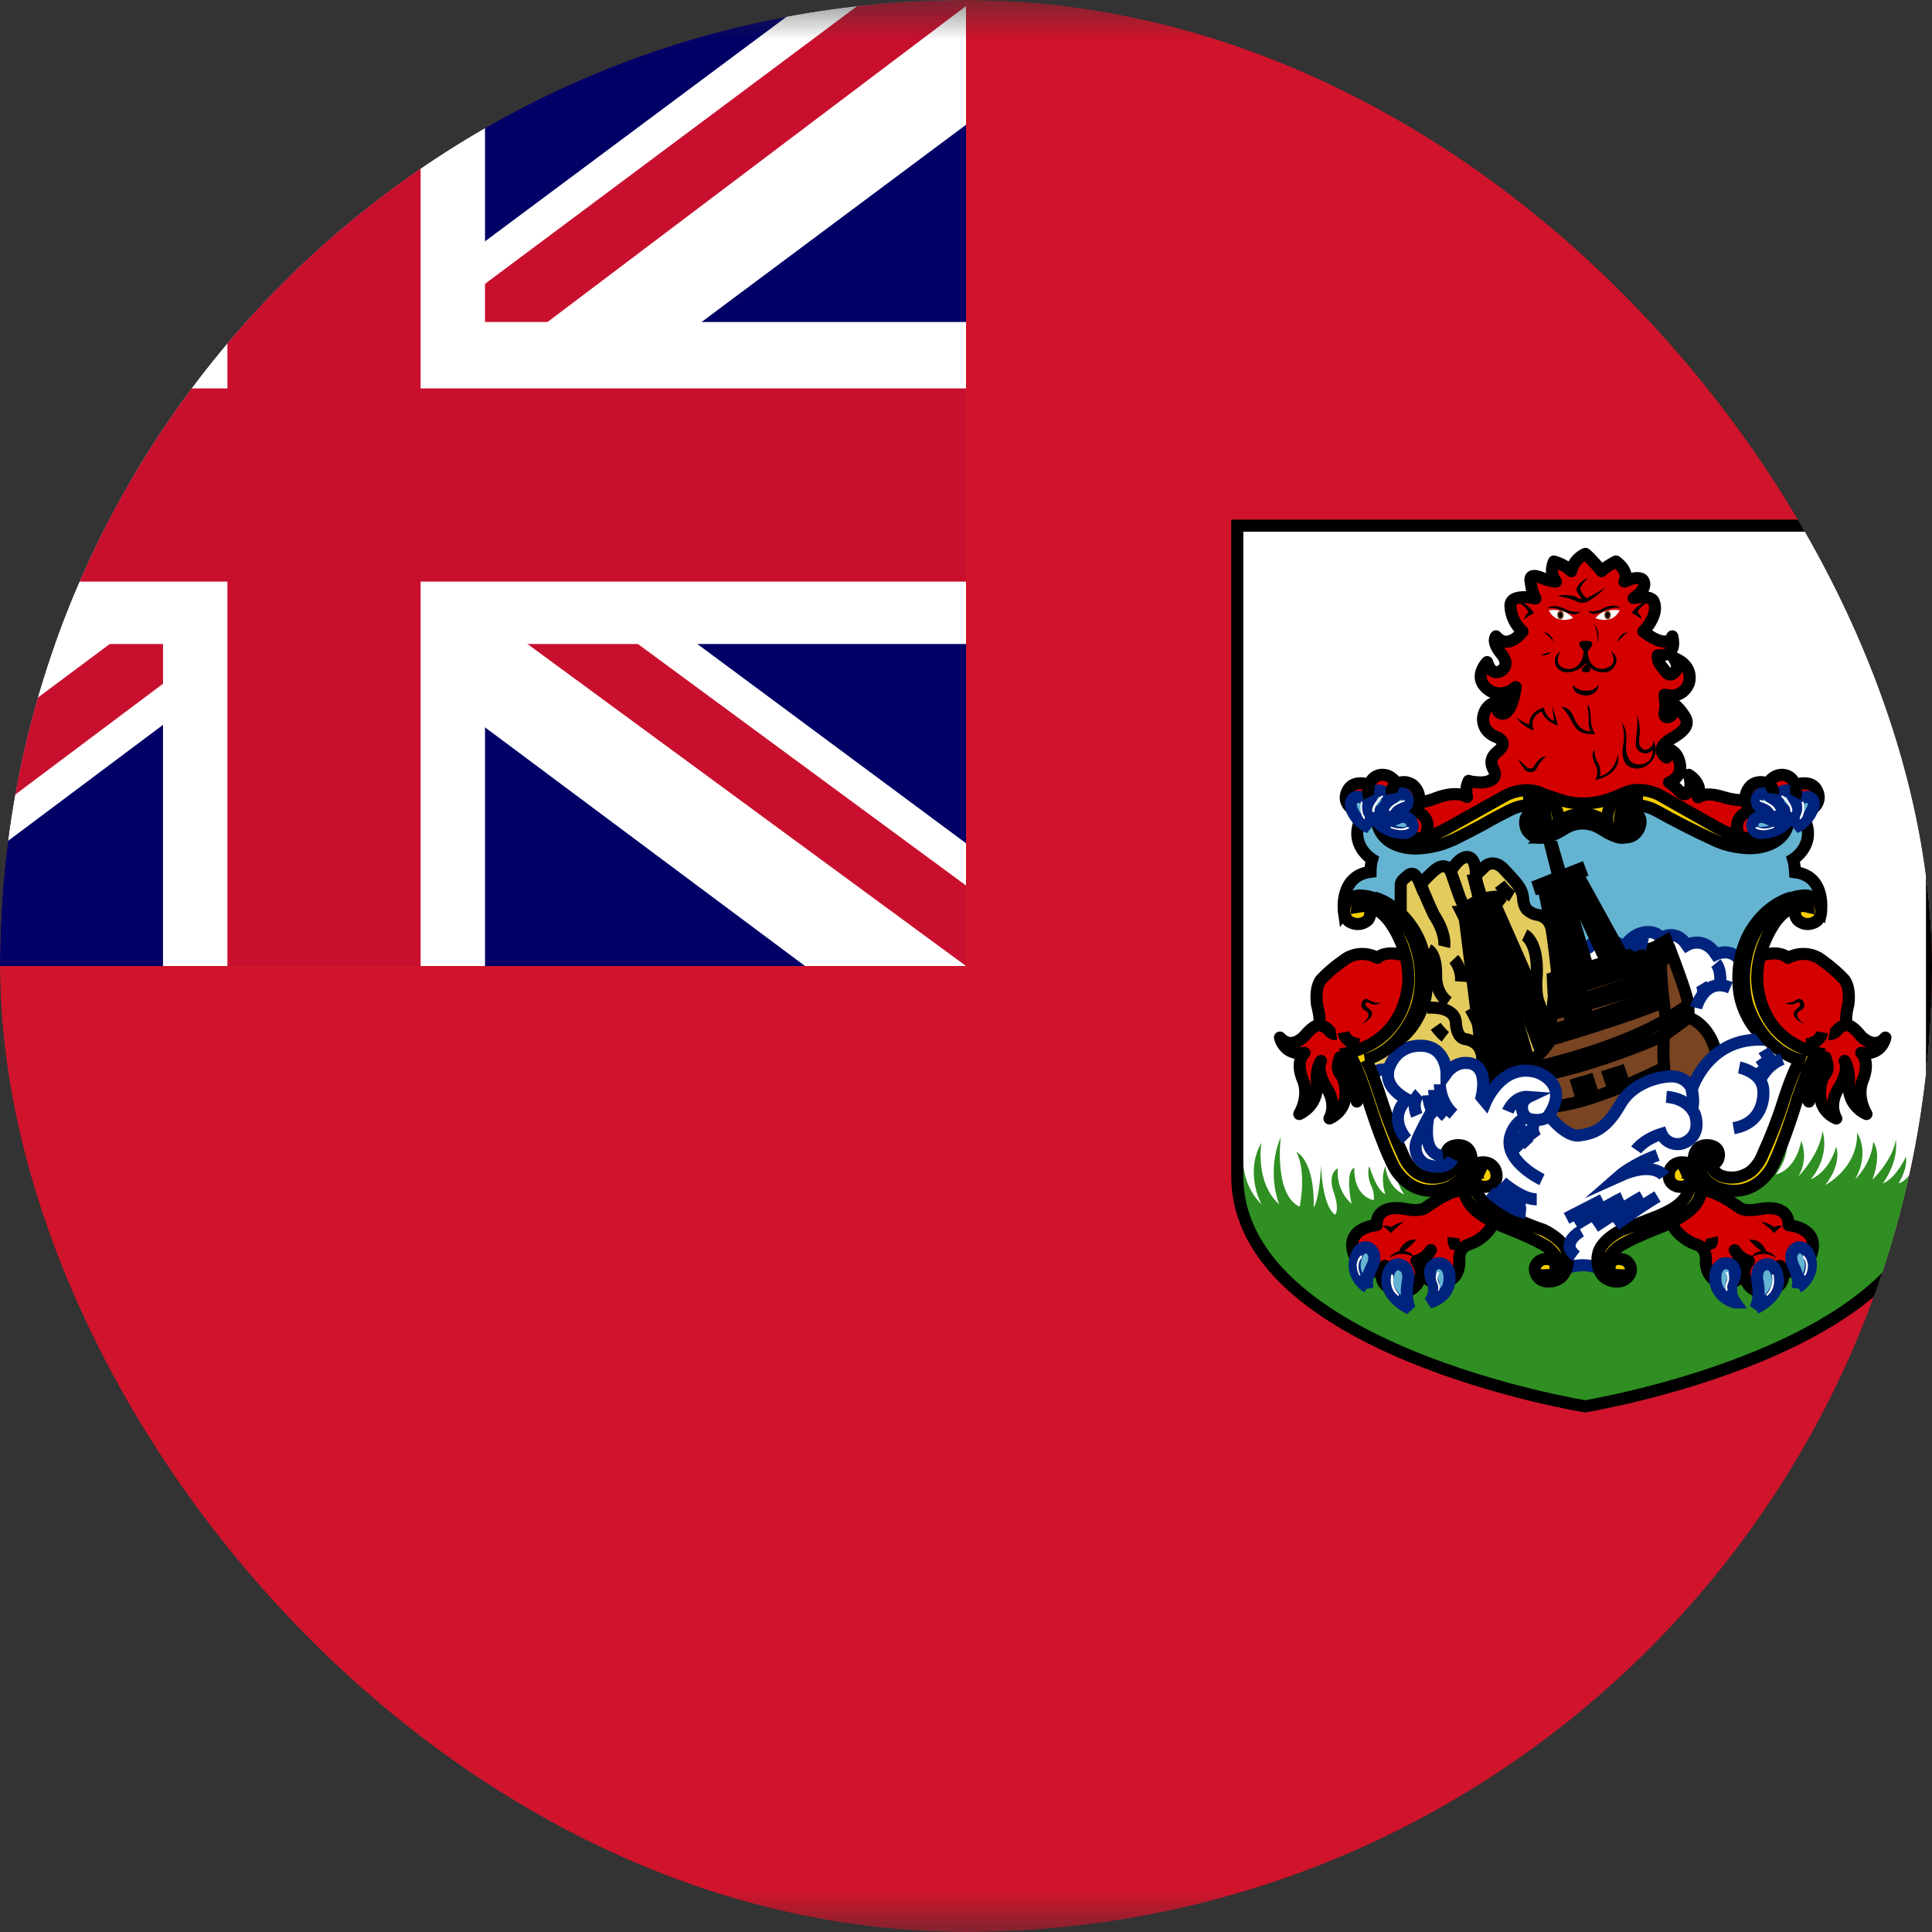 <svg width="24" height="24" viewBox="0 0 24 24" fill="none" xmlns="http://www.w3.org/2000/svg">
<rect x="0" y="0" width="24" height="24" fill="#333333" stroke="none"/>
<g clip-path="url(#clip0_69_2348)">
<g clip-path="url(#clip1_69_2348)">
<mask id="mask0_69_2348" style="mask-type:luminance" maskUnits="userSpaceOnUse" x="-4" y="0" width="32" height="24">
<path d="M28 0H-4V24H28V0Z" fill="white"/>
</mask>
<g mask="url(#mask0_69_2348)">
<path d="M-4 0H28V24H-4V0Z" fill="#CF142B"/>
<path d="M23.985 6.53V14.61C23.985 16.765 19.675 17.47 19.675 17.47C19.675 17.47 15.355 16.77 15.355 14.6V6.53H23.98H23.985Z" fill="white"/>
<path d="M23.985 14.61C23.985 16.765 19.675 17.47 19.675 17.47C19.675 17.47 15.355 16.77 15.355 14.6C15.355 14.6 15.355 14.425 15.445 14.33C15.445 14.33 15.395 14.685 15.67 14.96C15.67 14.96 15.455 14.57 15.67 14.195C15.67 14.195 15.585 14.685 15.89 14.96C15.89 14.96 15.725 14.565 15.91 14.125C15.91 14.125 15.82 14.84 16.145 14.99C16.145 14.99 16.235 14.57 16.105 14.31C16.105 14.31 16.33 14.4 16.32 15C16.32 15 16.39 14.91 16.41 14.475C16.41 14.475 16.42 14.975 16.585 15.09C16.585 15.09 16.645 15.04 16.57 14.815C16.49 14.595 16.6 14.515 16.62 14.515C16.62 14.515 16.58 14.765 16.79 14.955C16.79 14.955 16.7 14.56 16.825 14.505C16.825 14.505 16.795 14.84 17.065 14.91C17.065 14.91 17.08 14.815 17.025 14.71C17.025 14.71 16.975 14.585 17.01 14.485C17.01 14.485 17.095 14.785 17.21 14.835C17.21 14.835 17.14 14.655 17.21 14.485C17.21 14.485 17.22 14.735 17.445 14.84C17.445 14.84 17.295 14.64 17.35 14.43L18.785 14.5L19.535 14.535L21.77 14.385L22.15 14.05C22.15 14.05 22.305 14.255 22.06 14.59C22.06 14.59 22.3 14.55 22.375 14.175C22.375 14.175 22.475 14.38 22.34 14.615C22.34 14.615 22.605 14.345 22.64 14.05C22.64 14.05 22.745 14.34 22.495 14.65C22.495 14.65 22.715 14.57 22.81 14.245C22.81 14.245 22.89 14.445 22.675 14.72C22.675 14.72 23.08 14.515 23.07 14.07C23.07 14.07 23.235 14.31 23.045 14.65C23.045 14.65 23.245 14.465 23.27 14.185C23.27 14.185 23.385 14.31 23.26 14.655C23.26 14.655 23.51 14.415 23.55 14.16C23.55 14.16 23.6 14.4 23.39 14.7C23.39 14.7 23.535 14.66 23.675 14.37C23.675 14.37 23.71 14.49 23.585 14.7C23.585 14.7 23.725 14.675 23.815 14.405C23.815 14.405 23.83 14.565 23.79 14.705C23.79 14.705 23.895 14.64 23.92 14.34C23.921 14.417 23.941 14.493 23.98 14.56V14.6L23.985 14.61Z" fill="#2F8F22"/>
<path d="M21.769 9.935C21.769 9.935 21.619 9.965 21.419 9.905C21.229 9.845 21.154 9.87 21.094 9.905C21.094 9.905 21.169 9.75 20.979 9.625C20.979 9.625 21.039 9.785 20.954 9.855C20.954 9.855 20.919 9.89 20.874 9.84C20.874 9.84 20.809 9.765 20.734 9.72C20.734 9.72 20.899 9.66 20.869 9.495C20.839 9.33 20.749 9.315 20.704 9.29C20.696 9.329 20.696 9.37 20.704 9.41C20.704 9.41 20.529 9.31 20.764 9.175C21.004 9.04 20.964 8.955 20.919 8.885C20.873 8.814 20.814 8.753 20.744 8.705C20.744 8.705 20.794 8.785 20.779 8.85C20.774 8.91 20.659 8.95 20.679 8.845C20.704 8.725 20.679 8.745 20.679 8.63C20.679 8.63 20.889 8.7 20.979 8.49C20.979 8.49 21.059 8.275 20.789 8.17C20.789 8.17 20.854 8.26 20.824 8.32C20.824 8.32 20.764 8.43 20.699 8.35C20.634 8.265 20.589 8.24 20.594 8.14C20.594 8.14 20.839 8.175 20.774 7.905C20.774 7.905 20.729 8.085 20.414 7.845C20.414 7.845 20.624 7.635 20.539 7.465C20.539 7.465 20.514 7.39 20.294 7.43C20.294 7.43 20.484 7.31 20.409 7.205C20.409 7.205 20.364 7.14 20.179 7.225C20.179 7.225 20.254 7.11 20.074 6.975C20.074 6.975 19.954 7.035 19.894 7.095C19.894 7.095 19.774 6.945 19.694 6.88C19.694 6.88 19.554 6.935 19.519 7.095C19.519 7.095 19.454 7.02 19.304 6.975C19.304 6.975 19.234 7.115 19.329 7.225C19.329 7.225 19.259 7.225 19.129 7.17C19.129 7.17 18.989 7.11 19.014 7.225C19.029 7.345 19.044 7.375 19.074 7.435C19.074 7.435 18.749 7.36 18.764 7.535C18.767 7.594 18.782 7.652 18.808 7.705C18.834 7.758 18.87 7.806 18.914 7.845C18.914 7.845 18.739 8.085 18.584 7.905C18.584 7.905 18.524 7.965 18.644 8.115C18.644 8.115 18.764 8.24 18.659 8.325C18.659 8.325 18.534 8.425 18.474 8.225C18.474 8.225 18.269 8.43 18.514 8.585C18.514 8.585 18.664 8.675 18.829 8.535C18.829 8.535 18.779 8.935 18.629 8.855C18.629 8.855 18.534 8.795 18.699 8.71C18.699 8.71 18.459 8.68 18.424 8.91C18.424 8.91 18.394 9.085 18.599 9.16C18.599 9.16 18.754 9.22 18.599 9.34C18.599 9.34 18.474 9.425 18.554 9.56C18.554 9.56 18.644 9.7 18.409 9.72C18.409 9.72 18.289 9.72 18.244 9.7C18.244 9.7 18.194 9.8 18.224 9.9C18.224 9.9 18.109 9.815 17.849 9.91C17.589 10.01 17.604 9.94 17.589 9.97L17.509 10.09C17.509 10.09 17.649 10.27 17.654 10.255L17.624 10.455L17.694 10.485L18.234 10.245L18.784 9.96L19.229 9.98L19.509 10.045L19.869 10.075L20.139 9.935H20.519L20.939 10.145L21.414 10.43L21.664 10.48L21.859 10.465V10.075L21.769 9.935Z" fill="#D40000" stroke="black" stroke-width="0.15" stroke-linejoin="round"/>
<path d="M17.41 10.385C17.41 10.385 17.62 10.495 17.71 10.37C17.71 10.37 17.82 10.15 17.57 10.07C17.57 10.07 17.71 9.91 17.56 9.76C17.56 9.76 17.48 9.68 17.35 9.735C17.35 9.735 17.29 9.62 17.165 9.625C17.165 9.625 17.045 9.625 17.015 9.75C17.015 9.75 16.855 9.69 16.77 9.78C16.77 9.78 16.62 9.94 16.825 10.07L16.97 10.085L17.11 10.015L17.275 10.06C17.275 10.06 17.23 10.22 17.41 10.385Z" fill="#D40000" stroke="black" stroke-width="0.15" stroke-linejoin="round"/>
<path d="M22.08 10.005C22.15 9.996 22.221 10.01 22.283 10.044C22.345 10.078 22.395 10.131 22.425 10.195C22.555 10.505 22.275 10.675 22.275 10.675C22.295 10.74 22.3 10.835 22.3 10.835C22.69 10.885 22.62 11.325 22.62 11.325L22.49 11.215C22.265 11.125 22.025 11.325 21.86 11.645C21.69 11.975 21.77 12.12 21.8 12.51C21.83 12.895 22.45 13.13 22.45 13.13L21.965 14.38C21.775 14.88 21.365 14.675 21.25 14.565C21.135 14.465 21.105 14.525 21.05 14.565C20.995 14.615 21.315 14.865 20.725 15.105C20.14 15.34 20.04 15.52 19.94 15.58C19.84 15.64 19.44 15.605 19.4 15.55C19.35 15.5 19.38 15.5 19.225 15.405C19.075 15.32 18.815 15.23 18.535 15.095C18.255 14.96 18.265 14.785 18.27 14.75C18.27 14.715 18.365 14.425 18.035 14.655C17.71 14.89 17.43 14.545 17.43 14.545C17.37 14.46 17.09 13.725 17.09 13.725C17.032 13.52 16.96 13.32 16.875 13.125C16.875 13.125 16.855 13.165 17.1 13.025C17.34 12.89 17.45 12.66 17.535 12.43C17.62 12.2 17.535 11.805 17.505 11.73C17.475 11.65 17.295 11.285 17.07 11.21C16.85 11.13 16.695 11.33 16.695 11.33C16.695 11.33 16.63 10.88 17.025 10.83C17.025 10.83 17.025 10.74 17.045 10.675C17.045 10.675 16.765 10.505 16.895 10.195C16.895 10.195 16.985 9.98 17.235 10.005L17.18 10.125C17.18 10.125 17.12 10.755 18.04 10.335C18.965 9.905 18.94 9.825 19.475 10.095L19.855 10.09C19.855 10.09 20.405 9.825 20.59 9.94C20.765 10.055 21.405 10.41 21.405 10.41C21.405 10.41 22.025 10.645 22.15 10.21L22.08 10.005Z" fill="#64B4D1" stroke="black" stroke-width="0.15"/>
<path d="M19.291 12.75C19.291 12.75 19.261 12.555 19.231 12.43C19.231 12.43 19.156 12.235 19.281 12.09L19.421 11.925C19.421 11.925 19.511 11.805 19.621 11.79C19.621 11.79 19.736 11.79 19.741 11.765C19.756 11.74 19.881 11.54 20.171 11.765C20.171 11.765 20.261 11.615 20.411 11.585C20.411 11.585 20.561 11.545 20.636 11.655C20.636 11.655 20.811 11.525 20.956 11.74C20.956 11.74 21.161 11.62 21.316 11.855C21.316 11.855 21.516 11.755 21.636 11.96C21.761 12.175 21.736 12.26 21.736 12.26L21.836 12.6L22.161 13L21.401 13.29H21.051L20.366 13.47L19.151 13.565L18.816 13.165L19.296 12.75H19.291Z" fill="white" stroke="#00247D" stroke-width="0.15" stroke-miterlimit="10"/>
<path d="M18.265 14.774C18.265 14.774 18.085 14.779 17.99 14.834C17.9 14.874 17.825 14.924 17.72 14.994C17.72 14.994 17.67 15.059 17.46 15.019C17.46 15.019 17.1 14.934 17.1 15.219C17.1 15.219 16.66 15.249 16.84 15.634C16.84 15.634 16.955 15.934 17.205 15.724C17.205 15.724 17.045 15.949 17.355 16.039C17.355 16.039 17.575 16.099 17.645 15.864C17.645 15.864 17.68 15.774 17.595 15.664C17.595 15.664 17.7 15.644 17.775 15.529C17.775 15.529 17.545 15.819 17.8 15.929C17.8 15.929 18.115 16.004 18.13 15.679C18.13 15.679 18.1 15.519 18.23 15.464C18.23 15.464 18.48 15.404 18.58 15.134C18.58 15.134 18.23 14.939 18.265 14.774ZM17.53 11.899C17.53 11.899 17.25 11.774 17.11 11.899C17.11 11.899 16.935 11.789 16.735 11.899C16.735 11.899 16.55 12.019 16.42 12.159C16.42 12.159 16.33 12.234 16.36 12.479C16.36 12.479 16.41 12.654 16.385 12.734C16.385 12.734 16.325 12.724 16.2 12.874C16.2 12.874 16.045 13.049 15.9 12.889C15.9 12.889 15.95 13.119 16.205 13.079C16.205 13.079 16.08 13.179 16.19 13.429C16.19 13.429 16.27 13.609 16.14 13.839C16.14 13.839 16.365 13.749 16.36 13.479C16.36 13.479 16.335 13.299 16.41 13.179C16.41 13.179 16.335 13.289 16.49 13.534C16.49 13.534 16.61 13.714 16.515 13.894C16.515 13.894 16.735 13.814 16.715 13.544C16.695 13.274 16.565 13.384 16.645 13.134C16.645 13.134 16.67 13.264 16.735 13.334C16.785 13.376 16.822 13.431 16.843 13.493C16.864 13.554 16.869 13.62 16.855 13.684C16.855 13.684 16.985 13.514 16.955 13.344C16.946 13.268 16.924 13.193 16.89 13.124L17.31 12.884L17.525 12.509L17.53 11.899Z" fill="#D40000" stroke="black" stroke-width="0.15" stroke-linejoin="round"/>
<path d="M16.889 12.974C16.889 12.974 16.714 12.964 16.689 12.824M16.384 12.734C16.384 12.734 16.444 12.734 16.504 12.794C16.504 12.794 16.539 12.854 16.599 12.844" stroke="black" stroke-width="0.15" stroke-miterlimit="10"/>
<path d="M17.15 12.46C17.15 12.46 17.06 12.46 17 12.42C17 12.42 16.955 12.385 16.925 12.44C16.925 12.44 16.875 12.52 16.965 12.555C16.965 12.555 17.075 12.615 16.905 12.725C16.905 12.725 17.105 12.645 17.025 12.545C17.025 12.545 16.935 12.485 16.965 12.46C16.965 12.46 16.975 12.44 17.015 12.46C17.045 12.49 17.115 12.48 17.15 12.46Z" fill="black"/>
<path d="M19.881 12.95L19.986 12.92L19.286 10.52H19.266L19.881 12.95Z" fill="#784421" stroke="black" stroke-width="0.15"/>
<path d="M17.559 15.614C17.559 15.614 17.399 15.519 17.259 15.629C17.259 15.629 17.279 15.569 17.379 15.544C17.379 15.544 17.439 15.384 17.594 15.399C17.594 15.399 17.529 15.479 17.444 15.539C17.444 15.539 17.534 15.549 17.564 15.614H17.559Z" fill="black"/>
<path d="M16.986 15.991C16.986 15.991 16.726 15.831 16.871 15.556C16.871 15.556 16.911 15.481 16.986 15.496C16.986 15.496 17.151 15.546 17.026 15.771C17.026 15.771 16.956 15.916 16.986 15.996V15.991ZM17.511 16.256C17.511 16.256 17.141 16.086 17.256 15.796C17.256 15.796 17.291 15.696 17.376 15.706C17.376 15.706 17.515 15.716 17.491 15.906C17.491 15.906 17.446 16.086 17.511 16.256Z" fill="#64B4D1" stroke="#00247D" stroke-width="0.15" stroke-miterlimit="2.6"/>
<path d="M17.435 15.18C17.435 15.18 17.32 15.265 17.28 15.32C17.28 15.32 17.23 15.26 17.17 15.23C17.17 15.23 17.245 15.215 17.28 15.245C17.28 15.245 17.34 15.195 17.43 15.18H17.435Z" fill="black"/>
<path d="M17.759 16.179C17.759 16.179 18.059 16.109 17.999 15.804C17.999 15.804 17.969 15.674 17.849 15.694C17.849 15.694 17.699 15.734 17.799 15.924C17.799 15.924 17.854 16.054 17.759 16.179Z" fill="#64B4D1" stroke="#00247D" stroke-width="0.15" stroke-miterlimit="2.6"/>
<path d="M19.08 9.835L19.365 9.93C19.365 9.93 19.635 10.045 19.98 9.93L20.24 9.83L20.065 10.1V10.245L20.17 10.405C20.17 10.405 20.105 10.435 19.9 10.305C19.9 10.305 19.68 10.135 19.42 10.305C19.42 10.305 19.27 10.405 19.15 10.405L19.325 10.215L19.26 10.04L19.08 9.825V9.835Z" fill="#F5CE00" stroke="black" stroke-width="0.15" stroke-miterlimit="2.6"/>
<path d="M17.874 15.825C17.874 15.825 17.884 15.805 17.874 15.8L17.849 15.81C17.849 15.81 17.819 15.86 17.849 15.93C17.849 15.93 17.874 15.975 17.864 16.02V16.04C17.864 16.04 17.879 16.035 17.879 16.02C17.879 16.02 17.899 15.98 17.869 15.93C17.869 15.93 17.839 15.86 17.874 15.825Z" fill="white"/>
<path d="M21.9 10.385C21.9 10.385 21.69 10.495 21.6 10.37C21.6 10.37 21.495 10.15 21.745 10.07C21.745 10.07 21.605 9.91 21.75 9.76C21.75 9.76 21.83 9.68 21.96 9.735C21.96 9.735 22.02 9.62 22.145 9.625C22.145 9.625 22.265 9.625 22.295 9.75C22.295 9.75 22.46 9.69 22.545 9.78C22.545 9.78 22.685 9.94 22.485 10.07L22.34 10.085L22.195 10.015L22.045 10.06C22.045 10.06 22.085 10.22 21.895 10.385H21.9Z" fill="#D40000" stroke="black" stroke-width="0.15" stroke-linejoin="round"/>
<path d="M20.241 10.221C20.241 10.221 20.241 10.261 20.201 10.271C20.201 10.271 20.151 10.286 20.126 10.226V10.211C20.126 10.186 20.111 10.111 20.196 10.046C20.196 10.046 20.326 9.941 20.576 10.071C20.817 10.206 21.064 10.331 21.316 10.446C21.316 10.446 21.471 10.526 21.711 10.536C21.711 10.536 22.036 10.561 22.176 10.331C22.176 10.331 22.281 10.156 22.176 10.041C22.176 10.041 22.131 9.991 22.061 10.001C22.024 10.009 21.992 10.03 21.971 10.061C21.971 10.061 21.921 10.131 21.976 10.186C21.976 10.186 22.056 10.236 22.086 10.136C22.086 10.146 22.111 10.221 22.066 10.281C22.066 10.281 21.866 10.581 21.321 10.276L20.606 9.871C20.606 9.871 20.251 9.686 20.026 9.976C20.026 9.976 19.856 10.216 20.081 10.371C20.081 10.371 20.251 10.471 20.351 10.311C20.351 10.311 20.441 10.156 20.301 10.091C20.301 10.091 20.181 10.031 20.136 10.151C20.086 10.271 20.226 10.301 20.236 10.216C20.236 10.216 20.236 10.196 20.251 10.216L20.241 10.221Z" fill="#F5CE00" stroke="black" stroke-width="0.15" stroke-miterlimit="2.6"/>
<path d="M17.4 11.461V11.011C17.4 10.971 17.4 10.951 17.46 10.901C17.51 10.861 17.565 10.786 17.645 10.986C17.645 10.986 17.805 10.811 17.855 10.786C17.855 10.786 17.955 10.711 18.02 10.821C18.02 10.821 18.1 10.691 18.17 10.661C18.17 10.661 18.33 10.561 18.335 10.871L18.46 10.751C18.46 10.751 18.56 10.676 18.67 10.786C18.67 10.786 18.845 10.966 18.87 11.016C18.87 11.016 18.91 11.066 18.92 11.151C18.92 11.151 18.92 11.251 18.97 11.301C18.97 11.301 19.025 11.351 19.08 11.361C19.08 11.361 19.205 11.366 19.26 11.491C19.26 11.491 19.275 11.466 19.34 12.051V13.126L18.62 13.981L17.465 13.651L17.005 13.456L16.895 13.126L17.345 12.831L17.585 12.181L17.51 11.716L17.4 11.456V11.461Z" fill="#E4CB5E" stroke="black" stroke-width="0.15" stroke-miterlimit="2.6"/>
<path d="M20.58 12.02L20.64 11.945L20.765 11.845C20.765 11.845 20.965 12.365 20.975 12.48V12.64C20.975 12.64 21.275 12.72 21.335 13.175L21.085 13.635L20.695 13.415L20.58 13.34V12.025V12.02Z" fill="#784421" stroke="black" stroke-width="0.15"/>
<path d="M16.915 15.621C16.915 15.621 16.925 15.606 16.915 15.591L16.89 15.611C16.89 15.611 16.815 15.696 16.88 15.831C16.88 15.831 16.88 15.851 16.895 15.841C16.895 15.841 16.91 15.841 16.895 15.826C16.895 15.826 16.84 15.706 16.915 15.626V15.621Z" fill="white"/>
<path d="M18.086 15.53C18.086 15.53 18.091 15.49 18.066 15.45C18.066 15.45 18.051 15.42 18.056 15.375M18.336 10.87C18.336 10.87 18.336 10.985 18.371 11.07C18.401 11.15 18.516 11.295 18.521 11.365" stroke="black" stroke-width="0.15" stroke-miterlimit="10"/>
<path d="M21.05 14.775C21.05 14.775 21.23 14.78 21.325 14.835C21.425 14.875 21.495 14.925 21.6 14.995C21.6 14.995 21.65 15.06 21.86 15.02C21.86 15.02 22.22 14.935 22.22 15.22C22.22 15.22 22.655 15.25 22.48 15.635C22.48 15.635 22.36 15.935 22.11 15.725C22.11 15.725 22.27 15.95 21.96 16.04C21.96 16.04 21.74 16.1 21.675 15.865C21.675 15.865 21.635 15.775 21.725 15.665C21.725 15.665 21.62 15.645 21.55 15.53C21.55 15.53 21.775 15.82 21.525 15.93C21.525 15.93 21.21 16.005 21.19 15.68C21.19 15.68 21.215 15.52 21.09 15.465C21.09 15.465 20.84 15.405 20.73 15.135C20.73 15.135 21.09 14.94 21.055 14.775H21.05Z" fill="#D40000" stroke="black" stroke-width="0.15" stroke-linejoin="round"/>
<path d="M18.191 11.37L18.491 13.76M18.266 11.365L18.596 13.595M18.321 11.355L18.711 13.565" stroke="black" stroke-width="0.15" stroke-miterlimit="10"/>
<path d="M18.931 13.376L19.041 13.341L18.341 10.941H18.316L18.931 13.376Z" fill="#784421" stroke="black" stroke-width="0.15"/>
<path d="M18.536 11.266L19.241 13.041M18.491 11.291L19.171 13.141" stroke="black" stroke-width="0.15" stroke-miterlimit="10"/>
<path d="M17.379 16.08C17.379 16.08 17.294 16.005 17.309 15.865C17.309 15.865 17.309 15.835 17.294 15.83C17.294 15.83 17.279 15.825 17.279 15.86C17.279 15.86 17.254 16.005 17.354 16.085C17.354 16.085 17.359 16.1 17.374 16.095C17.374 16.095 17.384 16.095 17.374 16.08H17.379Z" fill="white"/>
<path d="M18.575 11.241L19.29 12.861M18.375 11.341L18.825 13.526" stroke="black" stroke-width="0.15" stroke-miterlimit="10"/>
<path d="M22 12.95C21.685 12.77 21.615 12.38 21.615 12.38C21.57 12.139 21.598 11.89 21.695 11.665C21.895 11.235 22.25 11.15 22.25 11.15C22.25 11.15 21.905 11.39 21.81 11.71C21.81 11.71 21.74 11.985 21.78 12.245C21.82 12.52 21.805 12.45 21.87 12.66L22 12.96V12.95Z" fill="#F5CE00" stroke="black" stroke-width="0.15" stroke-miterlimit="2.6"/>
<path d="M20.635 11.934L19.305 12.359L19.235 12.959C18.92 13.414 18.275 13.494 18.275 13.494L18.775 14.029L19.725 14.229L20.235 13.839L20.695 13.419C20.645 13.194 20.67 12.859 20.67 12.859C20.67 12.799 20.695 12.669 20.695 12.669C20.695 12.669 20.62 12.134 20.635 11.944V11.934Z" fill="#784421" stroke="black" stroke-width="0.15"/>
<path d="M19.25 12.809C19.25 12.809 20.13 12.534 20.65 12.309M18.83 13.309C18.83 13.309 19.93 13.109 20.695 12.669L20.975 12.479" stroke="black" stroke-width="0.15" stroke-miterlimit="10"/>
<path d="M20.976 12.641L20.676 12.861C20.676 12.861 19.451 13.421 18.516 13.441M20.671 13.261C20.671 13.261 19.731 13.751 19.201 13.751" stroke="black" stroke-width="0.15" stroke-miterlimit="10"/>
<path d="M21.791 11.899C21.791 11.899 22.071 11.774 22.211 11.899C22.211 11.899 22.391 11.789 22.591 11.899C22.591 11.899 22.771 12.019 22.901 12.159C22.901 12.159 22.991 12.234 22.961 12.479C22.961 12.479 22.911 12.654 22.946 12.734C22.946 12.734 23.001 12.724 23.121 12.874C23.121 12.874 23.286 13.049 23.421 12.889C23.421 12.889 23.381 13.119 23.121 13.079C23.121 13.079 23.241 13.179 23.136 13.429C23.136 13.429 23.056 13.609 23.186 13.839C23.186 13.839 22.956 13.749 22.966 13.479C22.966 13.479 22.986 13.299 22.916 13.179C22.916 13.179 22.986 13.289 22.831 13.534C22.831 13.534 22.711 13.714 22.811 13.894C22.811 13.894 22.586 13.814 22.611 13.544C22.626 13.274 22.761 13.384 22.676 13.134C22.676 13.134 22.656 13.264 22.591 13.334C22.541 13.376 22.503 13.431 22.482 13.493C22.461 13.554 22.457 13.62 22.471 13.684C22.471 13.684 22.341 13.514 22.371 13.344C22.401 13.169 22.431 13.124 22.431 13.124L22.016 12.884L21.806 12.509L21.791 11.899Z" fill="#D40000" stroke="black" stroke-width="0.15" stroke-linejoin="round"/>
<path d="M17.03 13.42C17.03 13.42 17.07 13.235 17.245 13.3C17.245 13.3 17.305 13 17.63 12.99C17.955 12.98 17.97 13.31 17.97 13.33C17.97 13.33 18.07 13.19 18.225 13.205C18.225 13.205 18.5 13.19 18.405 13.63L18.455 13.69C18.455 13.69 18.66 13.195 19.09 13.32C19.09 13.32 19.51 13.45 19.24 13.855C19.24 13.855 19.45 14.13 19.62 14.105C19.8 14.08 19.955 14.025 20.13 13.715C20.31 13.405 20.715 13.355 20.815 13.375C20.915 13.39 21 13.465 21.015 13.535C21.015 13.535 21.23 12.82 22.005 12.925L22.315 13.09L22.435 13.14L22.255 13.64L21.835 14.6L21.505 14.7L21.165 14.505L21.045 14.565V14.86L20.595 15.18L20.285 15.305L19.945 15.545L19.86 15.755C19.86 15.755 19.675 15.67 19.46 15.755L19.39 15.575L19.19 15.39L18.41 15.02L18.275 14.57L18.13 14.505L17.97 14.685L17.745 14.715L17.395 14.475L17.025 13.425L17.03 13.42Z" fill="white" stroke="#00247D" stroke-width="0.15" stroke-miterlimit="10"/>
<path d="M20.411 9.9C20.411 9.9 20.111 9.89 20.126 10.2" stroke="black" stroke-width="0.15" stroke-miterlimit="2.6"/>
<path d="M22.349 13.166C21.839 13.006 21.699 12.451 21.699 12.451C21.638 12.192 21.659 11.921 21.759 11.676C21.999 11.126 22.394 11.126 22.394 11.126C22.445 11.118 22.497 11.131 22.539 11.161C22.581 11.19 22.61 11.235 22.619 11.286C22.639 11.406 22.554 11.451 22.554 11.451C22.419 11.526 22.329 11.426 22.329 11.426C22.269 11.346 22.314 11.281 22.314 11.281C22.349 11.231 22.414 11.261 22.414 11.261C22.479 11.271 22.464 11.341 22.464 11.341C22.464 11.341 22.484 11.261 22.404 11.251C22.404 11.251 22.244 11.216 22.064 11.441C22.064 11.441 21.829 11.746 21.829 12.146C21.829 12.146 21.799 12.886 22.564 13.076C22.564 13.076 22.484 13.196 22.334 13.631C22.334 13.631 22.169 14.191 22.014 14.496C22.014 14.496 21.799 14.926 21.319 14.751C21.319 14.751 21.039 14.626 21.039 14.426C21.039 14.426 21.024 14.236 21.189 14.226C21.189 14.226 21.354 14.211 21.354 14.351C21.354 14.351 21.354 14.501 21.179 14.471C21.179 14.471 21.119 14.456 21.124 14.396C21.124 14.396 21.134 14.336 21.214 14.366C21.289 14.396 21.214 14.366 21.214 14.361C21.214 14.361 21.184 14.346 21.154 14.361C21.154 14.361 21.124 14.361 21.124 14.411C21.124 14.411 21.124 14.441 21.159 14.466L21.244 14.476C21.244 14.476 21.294 14.576 21.394 14.611C21.454 14.629 21.517 14.633 21.579 14.623C21.641 14.612 21.699 14.588 21.749 14.551C21.817 14.492 21.868 14.419 21.899 14.336C22 14.116 22.087 13.891 22.159 13.661C22.159 13.661 22.249 13.376 22.329 13.226L22.349 13.166Z" fill="#F5CE00" stroke="black" stroke-width="0.15" stroke-miterlimit="2.6"/>
<path d="M20.9 14.57C20.9 14.57 21 14.56 21 14.645C21 14.645 20.995 14.765 20.84 14.74C20.84 14.74 20.69 14.71 20.74 14.54C20.74 14.54 20.78 14.425 20.92 14.44C20.92 14.44 21.06 14.44 21.12 14.63C21.12 14.63 21.17 14.795 21.085 14.93C20.995 15.08 20.775 15.18 20.665 15.23C20.665 15.23 20.23 15.395 20.1 15.495C20.1 15.495 19.9 15.64 19.99 15.775C19.99 15.775 20.025 15.83 20.075 15.83C20.075 15.83 20.135 15.83 20.14 15.77C20.14 15.77 20.14 15.805 20.105 15.82C20.105 15.82 20.065 15.84 20.02 15.805C20.02 15.805 19.97 15.755 20.01 15.685C20.01 15.685 20.06 15.605 20.19 15.655C20.19 15.655 20.29 15.71 20.25 15.82C20.25 15.82 20.205 15.925 20.08 15.92C20.08 15.92 19.985 15.92 19.92 15.86C19.82 15.755 19.82 15.56 19.91 15.46C19.91 15.46 19.985 15.355 20.145 15.28L20.595 15.105C20.725 15.05 20.84 14.99 20.915 14.9C20.915 14.9 20.98 14.83 21.005 14.7C21.005 14.7 21.025 14.6 20.965 14.58L20.905 14.565L20.9 14.57Z" fill="#F5CE00" stroke="black" stroke-width="0.15" stroke-miterlimit="2.6"/>
<path d="M20.909 14.57C20.909 14.57 21.014 14.55 21.084 14.68C21.084 14.68 21.119 14.755 21.124 14.805M21.159 14.355C21.159 14.355 21.054 14.37 21.109 14.525C21.164 14.67 21.259 14.71 21.284 14.735" stroke="black" stroke-width="0.15" stroke-miterlimit="2.6"/>
<path d="M19.08 10.22C19.08 10.22 19.08 10.26 19.13 10.27C19.13 10.27 19.17 10.28 19.195 10.225V10.21C19.195 10.185 19.21 10.11 19.135 10.045C19.135 10.045 18.995 9.94 18.745 10.07C18.745 10.07 18.545 10.17 18.41 10.25C18.41 10.25 18.055 10.44 18.01 10.45C18.01 10.45 17.85 10.53 17.61 10.54C17.61 10.54 17.285 10.565 17.15 10.335C17.15 10.335 17.04 10.16 17.15 10.045C17.15 10.045 17.19 9.995 17.26 10.005C17.29 10.01 17.32 10.025 17.35 10.065C17.35 10.065 17.4 10.135 17.345 10.19C17.345 10.19 17.265 10.24 17.235 10.14C17.235 10.15 17.22 10.22 17.26 10.29C17.26 10.29 17.46 10.585 18 10.275L18.715 9.875C18.715 9.875 19.075 9.69 19.295 9.975C19.295 9.975 19.465 10.215 19.245 10.375C19.245 10.375 19.08 10.475 18.97 10.315C18.97 10.315 18.89 10.165 19.02 10.095C19.02 10.095 19.14 10.035 19.195 10.155C19.245 10.275 19.095 10.305 19.085 10.22C19.085 10.22 19.085 10.2 19.08 10.22ZM17.32 12.955C17.635 12.78 17.71 12.38 17.71 12.38C17.78 11.98 17.625 11.665 17.625 11.665C17.425 11.235 17.075 11.15 17.075 11.15C17.075 11.15 17.415 11.39 17.51 11.71C17.51 11.71 17.59 11.985 17.54 12.245C17.5 12.52 17.515 12.45 17.45 12.66L17.32 12.955Z" fill="#F5CE00" stroke="black" stroke-width="0.15" stroke-miterlimit="2.6"/>
<path d="M18.92 9.9C18.92 9.9 19.22 9.89 19.2 10.2" stroke="black" stroke-width="0.15" stroke-miterlimit="2.6"/>
<path d="M16.965 13.166C17.48 13.006 17.615 12.451 17.615 12.451C17.678 12.193 17.659 11.922 17.56 11.676C17.32 11.126 16.925 11.126 16.925 11.126C16.874 11.118 16.823 11.131 16.781 11.161C16.739 11.19 16.71 11.235 16.7 11.286C16.685 11.406 16.765 11.451 16.765 11.451C16.905 11.526 16.995 11.426 16.995 11.426C17.05 11.346 17.005 11.281 17.005 11.281C16.97 11.231 16.905 11.261 16.905 11.261C16.845 11.271 16.855 11.341 16.855 11.341C16.855 11.341 16.84 11.261 16.915 11.251C16.915 11.251 17.075 11.216 17.255 11.441C17.255 11.441 17.495 11.746 17.495 12.146C17.495 12.146 17.525 12.886 16.755 13.076C16.755 13.076 16.84 13.196 16.985 13.631C16.985 13.631 17.155 14.191 17.315 14.496C17.315 14.496 17.525 14.926 18 14.751C18 14.751 18.28 14.626 18.28 14.426C18.28 14.426 18.3 14.236 18.13 14.226C18.13 14.226 17.965 14.211 17.965 14.351C17.965 14.351 17.965 14.501 18.145 14.471C18.145 14.471 18.205 14.456 18.195 14.396C18.195 14.396 18.185 14.336 18.11 14.366C18.03 14.396 18.11 14.366 18.11 14.361C18.11 14.361 18.135 14.346 18.165 14.361C18.165 14.361 18.195 14.361 18.195 14.411C18.195 14.411 18.195 14.441 18.16 14.466L18.085 14.476C18.085 14.476 18.035 14.576 17.925 14.611C17.867 14.63 17.804 14.635 17.743 14.625C17.682 14.614 17.624 14.589 17.575 14.551C17.508 14.492 17.457 14.419 17.425 14.336C17.323 14.117 17.234 13.891 17.16 13.661C17.16 13.661 17.07 13.376 17 13.226L16.97 13.166H16.965Z" fill="#F5CE00" stroke="black" stroke-width="0.15" stroke-miterlimit="2.6"/>
<path d="M18.424 14.57C18.424 14.57 18.324 14.56 18.324 14.645C18.324 14.645 18.324 14.765 18.484 14.74C18.484 14.74 18.634 14.71 18.579 14.54C18.579 14.54 18.544 14.425 18.399 14.44C18.399 14.44 18.264 14.44 18.199 14.63C18.199 14.63 18.154 14.795 18.239 14.93C18.329 15.08 18.549 15.18 18.654 15.23C18.654 15.23 19.089 15.395 19.224 15.495C19.224 15.495 19.419 15.64 19.329 15.775C19.329 15.775 19.299 15.83 19.244 15.83C19.244 15.83 19.184 15.83 19.179 15.77C19.179 15.77 19.179 15.805 19.214 15.82C19.214 15.82 19.259 15.84 19.299 15.805C19.299 15.805 19.349 15.755 19.309 15.685C19.309 15.685 19.259 15.605 19.139 15.655C19.139 15.655 19.029 15.71 19.079 15.82C19.079 15.82 19.114 15.925 19.239 15.92C19.239 15.92 19.339 15.92 19.399 15.86C19.499 15.755 19.499 15.56 19.419 15.46C19.419 15.46 19.334 15.355 19.179 15.28C19.084 15.25 18.904 15.175 18.729 15.105C18.594 15.05 18.479 14.99 18.404 14.9C18.404 14.9 18.339 14.83 18.314 14.7C18.314 14.7 18.299 14.6 18.359 14.58L18.419 14.565L18.424 14.57Z" fill="#F5CE00" stroke="black" stroke-width="0.15" stroke-miterlimit="2.6"/>
<path d="M18.41 14.57C18.41 14.57 18.305 14.55 18.24 14.68C18.24 14.68 18.205 14.755 18.195 14.805M18.16 14.355C18.16 14.355 18.27 14.37 18.215 14.525C18.155 14.67 18.065 14.71 18.035 14.735M19.405 10.18C19.405 10.18 19.665 10.015 19.925 10.195M17.94 11.76C17.94 11.76 17.975 11.61 17.81 11.36C17.81 11.36 17.7 11.125 17.65 10.985M18.02 10.82L18.135 11.15L18.285 11.49" stroke="black" stroke-width="0.15" stroke-miterlimit="2.6"/>
<path d="M18.06 11.914C18.06 11.914 18.16 12.019 18.15 12.194M17.745 11.799C17.745 11.799 17.85 11.849 17.84 12.139C17.84 12.139 17.835 12.339 17.99 12.449M17.725 12.519C17.725 12.519 18.06 12.484 18.085 12.694C18.085 12.694 18.085 12.894 18.205 12.909C18.205 12.909 18.37 12.924 18.405 13.089M17.835 12.749C17.835 12.749 17.895 12.834 17.955 12.879M18.265 12.529C18.265 12.529 18.345 12.664 18.365 12.734M18.63 10.984C18.63 10.984 18.71 11.089 18.785 11.134M18.94 11.614C18.94 11.614 19.11 11.694 19.09 12.114C19.09 12.114 19.06 12.364 19.135 12.499" stroke="black" stroke-width="0.15" stroke-miterlimit="10"/>
<path d="M18.155 11.329L18.175 11.369C18.175 11.369 18.475 11.384 18.63 11.179L18.615 11.139C18.615 11.139 18.35 11.124 18.165 11.329H18.155Z" fill="#784421" stroke="black" stroke-width="0.15"/>
<path d="M19.234 12.925C19.234 12.925 20.264 12.625 20.664 12.445" stroke="black" stroke-width="0.15" stroke-miterlimit="10"/>
<path d="M19.126 11.025L19.116 10.995L19.621 10.795L19.636 10.835L19.126 11.025Z" fill="#784421" stroke="black" stroke-width="0.15"/>
<path d="M19.17 11.005L19.51 12.67M19.23 10.99L19.615 12.64M19.295 10.96L19.715 12.605M19.465 10.9L20.04 12.13M19.54 10.88L20.155 12.09M19.59 10.85L20.26 12.065M19.485 12.685L19.745 12.605M19.29 12.525C19.29 12.525 20.05 12.3 20.64 12.065M19.27 12.6C19.27 12.6 20.245 12.35 20.63 12.16M19.57 13.39L19.62 13.555L19.76 13.505L19.71 13.35M19.96 13.285L20.01 13.435L20.15 13.39L20.1 13.24M19.3 12.36L19.29 12.15L20.565 11.765L20.63 11.945M19.83 11.985L19.895 12.175M20.275 11.855L20.355 12.035M20.38 11.82L20.46 11.985M20.48 11.785L20.56 11.965M20.56 11.765L20.7 11.685L20.76 11.84M20.63 11.725L20.7 11.89" stroke="black" stroke-width="0.15" stroke-miterlimit="10"/>
<path d="M17.476 14.155C17.476 14.155 17.226 13.9 17.476 13.655C17.476 13.655 17.201 13.525 17.246 13.305M17.926 14.355C17.926 14.355 17.661 14.39 17.741 13.885C17.741 13.885 17.631 14.085 17.596 14.185C17.58 14.234 17.581 14.288 17.599 14.337C17.617 14.386 17.651 14.427 17.696 14.455C17.741 14.485 17.971 14.545 18.046 14.395M17.631 13.585C17.631 13.585 17.526 13.68 17.601 13.855M17.741 13.605C17.741 13.605 17.751 13.78 17.841 13.875M17.816 13.54C17.816 13.54 17.816 13.74 17.961 13.87M17.886 13.47C17.886 13.47 17.886 13.695 18.056 13.84M18.731 13.805C18.731 13.805 18.811 13.61 18.991 13.625C18.991 13.625 18.906 13.665 18.906 13.75C18.906 13.75 18.896 13.9 19.051 13.91C19.051 13.91 19.176 13.93 19.241 13.86" stroke="#00247D" stroke-width="0.15" stroke-miterlimit="10"/>
<path d="M19.155 14.654C19.155 14.654 18.71 14.444 18.755 14.149C18.755 14.149 18.775 13.969 18.955 13.879M18.855 14.069C18.855 14.069 18.815 14.194 18.905 14.284M18.96 13.984C18.96 13.984 18.9 14.124 18.995 14.224M19.07 13.909C19.07 13.909 19 14.029 19.08 14.134M18.66 14.684C18.66 14.684 18.9 14.899 19.09 14.899M18.585 14.754C18.585 14.754 18.81 14.934 18.955 14.964M18.505 14.804C18.505 14.804 18.78 15.049 18.955 15.064M19.64 15.294C19.64 15.294 19.365 15.444 19.58 15.604M19.46 15.134L19.91 14.904M19.575 15.214C19.575 15.214 20.025 14.939 20.16 14.879M19.81 15.239C19.81 15.239 20.195 14.979 20.405 14.864M20.065 15.219C20.065 15.219 20.33 15.019 20.59 14.864M20.675 14.609C20.675 14.609 20.545 14.414 20.115 14.609C20.115 14.609 20.28 14.464 20.59 14.349M21.015 13.534C21.015 13.534 21.055 13.689 21.015 13.784" stroke="#00247D" stroke-width="0.15" stroke-miterlimit="10"/>
<path d="M20.325 14.285C20.325 14.285 20.415 14.155 20.64 14.085C20.64 14.085 20.7 14.235 20.88 14.21C20.88 14.21 21.14 14.155 21.06 13.86C21.06 13.86 21.005 13.65 20.7 13.625M21.605 13.26C21.605 13.26 21.91 13.32 21.905 13.565C21.905 13.565 21.935 13.945 21.535 14.015M21.865 13.415C21.865 13.415 21.945 13.23 22.14 13.155M21.91 13.045C21.91 13.045 21.995 13.185 22.05 13.2M21.87 13.15C21.87 13.15 21.945 13.255 21.97 13.275M21.84 13.25C21.861 13.28 21.886 13.306 21.915 13.33M20.25 11.79C20.25 11.79 20.31 11.69 20.465 11.73M21.07 12.52C21.07 12.52 21.17 12.13 21.495 12.27M21.365 12.24C21.365 12.24 21.395 12.06 21.315 11.965M21.135 12.225C21.135 12.225 21.18 12.3 21.14 12.36" stroke="#00247D" stroke-width="0.15" stroke-miterlimit="10"/>
<path d="M21.81 16.25C21.81 16.25 22.18 16.085 22.065 15.795C22.065 15.795 22.03 15.695 21.945 15.705C21.945 15.705 21.805 15.71 21.83 15.905C21.83 15.905 21.88 16.095 21.805 16.255L21.81 16.25Z" fill="#64B4D1" stroke="#00247D" stroke-width="0.15" stroke-miterlimit="2.6"/>
<path d="M21.941 16.08C21.941 16.08 22.026 16.005 22.016 15.865C22.016 15.865 22.006 15.835 22.016 15.83C22.016 15.83 22.036 15.825 22.036 15.86C22.036 15.86 22.061 16.005 21.966 16.085C21.966 16.085 21.961 16.1 21.946 16.095C21.946 16.095 21.936 16.095 21.946 16.08H21.941Z" fill="white"/>
<path d="M22.334 15.991C22.334 15.991 22.594 15.831 22.454 15.556C22.454 15.556 22.409 15.481 22.334 15.496C22.334 15.496 22.174 15.546 22.299 15.771C22.299 15.771 22.359 15.916 22.334 15.996V15.991Z" fill="#64B4D1" stroke="#00247D" stroke-width="0.15" stroke-miterlimit="2.6"/>
<path d="M22.4 15.621C22.4 15.621 22.39 15.606 22.4 15.591L22.42 15.611C22.42 15.611 22.495 15.696 22.435 15.831C22.435 15.831 22.43 15.851 22.41 15.841V15.826C22.41 15.826 22.47 15.706 22.4 15.626V15.621Z" fill="white"/>
<path d="M21.55 16.179C21.55 16.179 21.26 16.109 21.315 15.804C21.315 15.804 21.345 15.674 21.47 15.694C21.47 15.694 21.62 15.734 21.52 15.924C21.52 15.924 21.465 16.054 21.555 16.179H21.55Z" fill="#64B4D1" stroke="#00247D" stroke-width="0.15" stroke-miterlimit="2.6"/>
<path d="M21.441 15.825V15.8C21.441 15.8 21.461 15.8 21.466 15.81C21.466 15.81 21.496 15.86 21.471 15.93C21.471 15.93 21.446 15.975 21.461 16.02C21.461 16.02 21.461 16.035 21.446 16.04L21.436 16.02C21.436 16.02 21.421 15.98 21.446 15.93C21.446 15.93 21.476 15.86 21.446 15.825H21.441Z" fill="white"/>
<path d="M21.76 15.615C21.76 15.615 21.93 15.52 22.06 15.63C22.06 15.63 22.05 15.57 21.94 15.545C21.94 15.545 21.89 15.385 21.73 15.4C21.73 15.4 21.79 15.48 21.88 15.54C21.88 15.54 21.79 15.55 21.76 15.615ZM21.88 15.18C21.88 15.18 22 15.265 22.04 15.32C22.04 15.32 22.085 15.26 22.14 15.23C22.14 15.23 22.08 15.215 22.04 15.245C22.04 15.245 21.985 15.195 21.89 15.18H21.88Z" fill="black"/>
<path d="M21.24 15.529C21.24 15.529 21.225 15.489 21.255 15.449C21.255 15.449 21.275 15.419 21.265 15.374M22.435 12.974C22.435 12.974 22.61 12.964 22.635 12.824M22.935 12.734C22.935 12.734 22.875 12.734 22.825 12.794C22.825 12.794 22.78 12.854 22.725 12.844" stroke="black" stroke-width="0.15" stroke-miterlimit="10"/>
<path d="M22.18 12.46C22.18 12.46 22.27 12.46 22.315 12.42C22.315 12.42 22.37 12.385 22.4 12.44C22.4 12.44 22.45 12.52 22.36 12.555C22.36 12.555 22.25 12.615 22.425 12.725C22.425 12.725 22.215 12.645 22.305 12.545C22.305 12.545 22.395 12.485 22.355 12.46C22.355 12.46 22.345 12.44 22.31 12.46C22.275 12.49 22.205 12.48 22.18 12.46Z" fill="black"/>
<path d="M22.3 10.28C22.3 10.28 22.34 10.22 22.325 10.06C22.305 9.9 22.455 9.875 22.505 9.92C22.505 9.92 22.565 9.97 22.505 10.075C22.463 10.166 22.391 10.238 22.3 10.28Z" fill="#64B4D1" stroke="#00247D" stroke-width="0.15" stroke-miterlimit="2.6"/>
<path d="M22.35 10.149C22.35 10.149 22.41 10.095 22.38 9.969L22.39 9.959H22.405C22.405 9.959 22.435 10.1 22.375 10.169C22.375 10.169 22.365 10.184 22.35 10.169V10.149Z" fill="white"/>
<path d="M22.255 10.22C22.255 10.22 22.255 10.15 22.14 10.04C22.02 9.92 22.115 9.82 22.19 9.82C22.19 9.82 22.255 9.82 22.29 9.935C22.312 10.031 22.3 10.133 22.255 10.22Z" fill="#64B4D1" stroke="#00247D" stroke-width="0.15" stroke-miterlimit="2.6"/>
<path d="M22.24 10.069C22.24 10.069 22.24 9.989 22.13 9.904V9.884H22.15C22.15 9.884 22.265 9.974 22.265 10.074C22.265 10.074 22.265 10.089 22.25 10.089C22.25 10.089 22.24 10.089 22.24 10.069Z" fill="white"/>
<path d="M22.1 10.165C22.1 10.165 22.065 10.115 21.925 10.06C21.78 10.01 21.815 9.885 21.875 9.86C21.875 9.86 21.94 9.835 22.005 9.915C22.064 9.985 22.096 10.073 22.095 10.165H22.1Z" fill="#64B4D1" stroke="#00247D" stroke-width="0.15" stroke-miterlimit="2.6"/>
<path d="M22.029 10.065C22.029 10.065 21.999 9.995 21.869 9.96C21.869 9.96 21.859 9.96 21.859 9.945C21.859 9.945 21.859 9.935 21.874 9.94C21.874 9.94 22.019 9.97 22.059 10.06L22.054 10.075C22.054 10.075 22.039 10.075 22.034 10.065H22.029Z" fill="white"/>
<path d="M22.184 10.22C22.184 10.22 22.119 10.245 21.964 10.17C21.809 10.095 21.744 10.225 21.774 10.285C21.774 10.285 21.799 10.365 21.914 10.345C22.016 10.339 22.112 10.296 22.184 10.225V10.22Z" fill="#64B4D1" stroke="#00247D" stroke-width="0.15" stroke-miterlimit="2.6"/>
<path d="M21.831 10.27C21.831 10.27 21.901 10.32 22.026 10.27H22.041C22.041 10.27 22.041 10.28 22.031 10.285C22.031 10.285 21.901 10.345 21.811 10.29C21.811 10.29 21.801 10.29 21.811 10.275H21.831V10.27Z" fill="white"/>
<path d="M21.966 9.734C21.966 9.734 22.036 9.774 22.026 9.859" stroke="black" stroke-width="0.15" stroke-miterlimit="2.6"/>
<path d="M22.3 9.75C22.3 9.75 22.33 9.845 22.3 9.9" stroke="black" stroke-width="0.15" stroke-miterlimit="10"/>
<path d="M17.01 10.28C17.01 10.28 16.97 10.22 16.985 10.06C17.005 9.89 16.86 9.875 16.81 9.92C16.81 9.92 16.75 9.97 16.8 10.075C16.842 10.167 16.917 10.24 17.01 10.28Z" fill="#64B4D1" stroke="#00247D" stroke-width="0.15" stroke-miterlimit="2.6"/>
<path d="M16.955 10.149C16.955 10.149 16.905 10.095 16.925 9.969V9.959H16.905C16.905 9.959 16.88 10.1 16.94 10.169C16.94 10.169 16.95 10.184 16.955 10.169V10.149Z" fill="white"/>
<path d="M17.06 10.22C17.06 10.22 17.06 10.15 17.18 10.04C17.295 9.92 17.2 9.82 17.13 9.82C17.13 9.82 17.05 9.82 17.03 9.935C17.006 10.031 17.016 10.132 17.06 10.22Z" fill="#64B4D1" stroke="#00247D" stroke-width="0.15" stroke-miterlimit="2.6"/>
<path d="M17.075 10.069C17.075 10.069 17.075 9.989 17.175 9.904C17.175 9.904 17.19 9.889 17.175 9.884H17.165C17.165 9.884 17.045 9.974 17.045 10.074C17.045 10.074 17.045 10.089 17.065 10.089C17.065 10.089 17.075 10.089 17.075 10.069Z" fill="white"/>
<path d="M17.216 10.165C17.216 10.165 17.246 10.115 17.391 10.06C17.531 10.01 17.491 9.885 17.436 9.86C17.436 9.86 17.376 9.835 17.306 9.915C17.247 9.985 17.215 10.073 17.216 10.165Z" fill="#64B4D1" stroke="#00247D" stroke-width="0.15" stroke-miterlimit="2.6"/>
<path d="M17.28 10.065C17.28 10.065 17.31 9.995 17.44 9.96C17.44 9.96 17.45 9.96 17.45 9.945C17.45 9.945 17.45 9.935 17.44 9.94C17.44 9.94 17.295 9.97 17.255 10.06V10.075C17.255 10.075 17.275 10.075 17.28 10.065Z" fill="white"/>
<path d="M17.125 10.22C17.125 10.22 17.195 10.245 17.345 10.17C17.495 10.095 17.565 10.225 17.545 10.285C17.545 10.285 17.51 10.365 17.395 10.345C17.293 10.339 17.197 10.296 17.125 10.225V10.22Z" fill="#64B4D1" stroke="#00247D" stroke-width="0.15" stroke-miterlimit="2.6"/>
<path d="M17.48 10.27C17.48 10.27 17.415 10.32 17.285 10.27H17.275V10.285C17.275 10.285 17.415 10.345 17.5 10.29C17.5 10.29 17.51 10.29 17.5 10.275H17.48V10.27Z" fill="white"/>
<path d="M17.349 9.734C17.349 9.734 17.274 9.774 17.29 9.859" stroke="black" stroke-width="0.15" stroke-miterlimit="2.6"/>
<path d="M17.01 9.75C17.01 9.75 16.98 9.845 17.01 9.9" stroke="black" stroke-width="0.15" stroke-miterlimit="10"/>
<path d="M20.336 8.88C20.336 8.88 20.386 9.015 20.366 9.14C20.351 9.26 20.376 9.285 20.416 9.31C20.451 9.325 20.536 9.29 20.541 9.2C20.541 9.2 20.641 9.39 20.451 9.515C20.451 9.515 20.316 9.6 20.201 9.495C20.161 9.45 20.141 9.345 20.166 9.245C20.166 9.245 20.196 9.11 20.141 8.97C20.141 8.97 20.221 9.05 20.201 9.215C20.201 9.215 20.161 9.515 20.381 9.495C20.381 9.495 20.531 9.495 20.531 9.315C20.531 9.315 20.476 9.375 20.411 9.355C20.38 9.348 20.354 9.329 20.337 9.303C20.321 9.277 20.315 9.245 20.321 9.215C20.326 9.135 20.351 9 20.336 8.88ZM20.101 9.35C20.101 9.35 20.081 9.59 19.871 9.645C19.871 9.645 19.901 9.6 19.856 9.48C19.856 9.48 19.806 9.42 19.806 9.315C19.806 9.315 19.746 9.365 19.821 9.505C19.871 9.59 19.821 9.685 19.816 9.69C19.796 9.695 20.161 9.64 20.096 9.355L20.101 9.35ZM19.821 9.125C19.821 9.125 19.766 9.065 19.761 8.935C19.761 8.8 19.736 8.765 19.716 8.755C19.716 8.755 19.741 8.87 19.736 8.935C19.731 8.986 19.738 9.037 19.756 9.085C19.756 9.085 19.636 9.1 19.561 8.935C19.496 8.77 19.426 8.785 19.391 8.785C19.391 8.785 19.431 8.79 19.511 8.935C19.591 9.085 19.616 9.12 19.821 9.12V9.125ZM19.281 8.775C19.281 8.775 19.341 8.935 19.351 9.015C19.351 9.015 19.196 8.965 19.151 8.84C19.151 8.84 18.991 8.89 19.051 9.075C19.051 9.075 18.906 9.025 18.841 8.915C18.841 8.915 18.921 8.975 18.996 9C18.996 9 18.986 8.845 19.176 8.79C19.176 8.79 19.206 8.925 19.306 8.955L19.281 8.775ZM19.531 8.505C19.531 8.505 19.591 8.58 19.701 8.58C19.732 8.582 19.762 8.576 19.791 8.563C19.819 8.55 19.843 8.53 19.861 8.505C19.861 8.505 19.856 8.635 19.701 8.64C19.701 8.64 19.536 8.64 19.536 8.505H19.531ZM18.861 9.43L18.961 9.525C18.961 9.525 19.021 9.585 19.061 9.51C19.061 9.51 19.126 9.39 19.206 9.4C19.206 9.4 19.146 9.435 19.086 9.55C19.086 9.55 19.076 9.585 19.026 9.59C19.001 9.59 18.976 9.6 18.936 9.555C18.936 9.555 18.901 9.51 18.861 9.435V9.43ZM19.696 7.96C19.536 7.96 19.671 8.08 19.671 8.08C19.671 8.28 19.516 8.35 19.406 8.29C19.296 8.23 19.386 8.09 19.386 8.09C19.386 8.09 19.266 8.165 19.336 8.285C19.416 8.405 19.621 8.345 19.696 8.24C19.771 8.35 19.981 8.405 20.051 8.285C20.136 8.165 20.011 8.085 20.011 8.085C20.011 8.085 20.101 8.23 19.986 8.285C19.881 8.35 19.716 8.285 19.726 8.085C19.726 8.085 19.861 7.96 19.701 7.96H19.696ZM19.796 7.74C19.796 7.74 19.856 7.84 19.846 7.99C19.846 7.99 19.891 7.84 19.796 7.745V7.74ZM19.296 7.975C19.296 7.975 19.281 7.865 19.176 7.855C19.176 7.855 19.271 7.92 19.296 7.975ZM20.096 7.975C20.096 7.975 20.111 7.865 20.221 7.855C20.221 7.855 20.131 7.92 20.101 7.975H20.096ZM19.136 8.135C19.136 8.135 19.216 8.16 19.266 8.1L19.136 8.135ZM18.866 7.48C18.866 7.48 18.961 7.475 19.056 7.615C19.056 7.615 18.961 7.665 18.936 7.695C18.936 7.695 18.936 7.645 18.986 7.61C18.986 7.61 18.966 7.54 18.866 7.485V7.48ZM20.466 7.48C20.466 7.48 20.366 7.475 20.271 7.615C20.271 7.615 20.371 7.665 20.391 7.695C20.391 7.695 20.391 7.645 20.341 7.61C20.341 7.61 20.361 7.54 20.466 7.485V7.48ZM19.731 7.59C19.731 7.59 19.816 7.615 19.921 7.555C19.921 7.555 20.051 7.485 20.136 7.555C20.136 7.555 20.066 7.52 19.921 7.59C19.921 7.59 19.786 7.67 19.731 7.59Z" fill="black"/>
<path d="M19.82 7.68C19.82 7.68 19.89 7.555 20.12 7.58C20.12 7.58 20.055 7.76 19.82 7.68Z" fill="white"/>
<path d="M19.97 7.694C19.992 7.694 20.01 7.67 20.01 7.639C20.01 7.609 19.992 7.584 19.97 7.584C19.948 7.584 19.93 7.609 19.93 7.639C19.93 7.67 19.948 7.694 19.97 7.694Z" fill="#784421"/>
<path d="M19.97 7.675C19.984 7.675 19.995 7.659 19.995 7.64C19.995 7.62 19.984 7.605 19.97 7.605C19.956 7.605 19.945 7.62 19.945 7.64C19.945 7.659 19.956 7.675 19.97 7.675Z" fill="black"/>
<path d="M19.341 7.405C19.341 7.405 19.481 7.42 19.571 7.465C19.571 7.465 19.661 7.525 19.761 7.45C19.761 7.45 19.871 7.38 19.946 7.295C19.946 7.295 19.771 7.41 19.706 7.43C19.706 7.43 19.646 7.38 19.631 7.315C19.631 7.315 19.631 7.265 19.731 7.18C19.731 7.18 19.606 7.22 19.581 7.325C19.596 7.367 19.62 7.406 19.651 7.44C19.651 7.44 19.631 7.455 19.571 7.41C19.571 7.41 19.431 7.37 19.341 7.41V7.405ZM19.701 8.255C19.581 8.36 19.701 8.35 19.701 8.35C19.701 8.35 19.821 8.36 19.701 8.25V8.255ZM19.631 7.595C19.631 7.595 19.541 7.62 19.431 7.56C19.431 7.56 19.301 7.49 19.216 7.56C19.216 7.56 19.291 7.525 19.431 7.595C19.431 7.595 19.576 7.675 19.631 7.595Z" fill="black"/>
<path d="M19.541 7.68C19.541 7.68 19.466 7.555 19.241 7.58C19.241 7.58 19.301 7.76 19.541 7.68Z" fill="white"/>
<path d="M19.385 7.694C19.407 7.694 19.425 7.67 19.425 7.639C19.425 7.609 19.407 7.584 19.385 7.584C19.363 7.584 19.345 7.609 19.345 7.639C19.345 7.67 19.363 7.694 19.385 7.694Z" fill="#784421"/>
<path d="M19.384 7.675C19.398 7.675 19.409 7.659 19.409 7.64C19.409 7.62 19.398 7.605 19.384 7.605C19.371 7.605 19.359 7.62 19.359 7.64C19.359 7.659 19.371 7.675 19.384 7.675Z" fill="black"/>
<path d="M24 6.53V14.61C24 16.765 19.69 17.47 19.69 17.47C19.69 17.47 15.37 16.77 15.37 14.61V6.53H24.005H24Z" stroke="black" stroke-width="0.15"/>
<path d="M-4 0H12V12H-4V0Z" fill="#000066"/>
<path d="M-2.125 0L3.975 4.525L10.05 0H12V1.55L6 6.025L12 10.475V12H10L4 7.525L-1.975 12H-4V10.5L1.975 6.05L-4 1.6V0H-2.125Z" fill="white"/>
<path d="M6.6 7.025L12 11V12L5.225 7.025H6.6ZM2 7.525L2.15 8.4L-2.65 12H-4L2 7.525ZM12 0V0.075L5.775 4.775L5.825 3.675L10.75 0H12ZM-4 0L1.975 4.4H0.475L-4 1.05V0Z" fill="#C8102E"/>
<path d="M2.025 0V12H6.025V0H2.025ZM-4 4V8H12V4H-4Z" fill="white"/>
<path d="M-4 4.825V7.225H12V4.825H-4ZM2.825 0V12H5.225V0H2.825Z" fill="#C8102E"/>
</g>
</g>
</g>
<defs>
<clipPath id="clip0_69_2348">
<rect width="24" height="24" rx="12" fill="white"/>
</clipPath>
<clipPath id="clip1_69_2348">
<rect width="32" height="24" fill="white" transform="translate(-4)"/>
</clipPath>
</defs>
</svg>
